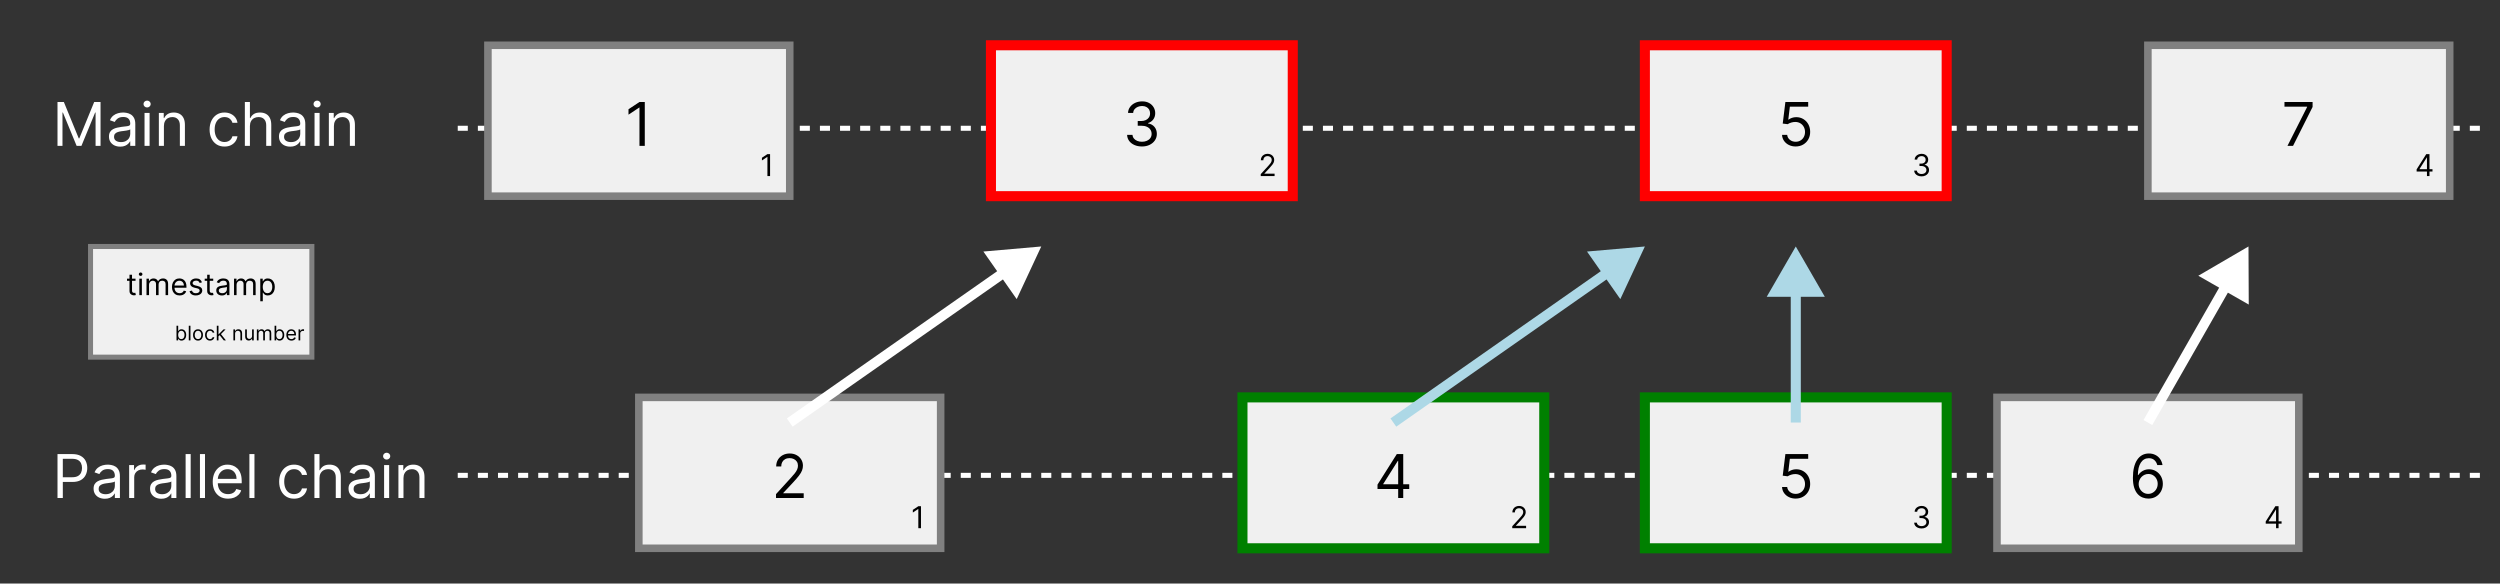 <svg width="497" height="116" viewBox="0 0 497 116" fill="none" xmlns="http://www.w3.org/2000/svg">
<rect x="0" y="0" width="497" height="116" fill="#333333" stroke="none"/>
<line x1="91" y1="25.5" x2="495" y2="25.5" stroke="white" stroke-dasharray="2 2"/>
<line x1="91" y1="94.5" x2="495" y2="94.5" stroke="white" stroke-dasharray="2 2"/>
<path d="M157 9H97V39H157V9Z" fill="#F0F0F0" stroke="#808080" stroke-width="1.5"/>
<path d="M128.183 20.273V29H127.126V21.381H127.075L124.944 22.796V21.722L127.126 20.273H128.183Z" fill="black"/>
<path d="M153.091 30.636V35H152.563V31.19H152.537L151.472 31.898V31.361L152.563 30.636H153.091Z" fill="black"/>
<path d="M62 49H18V71H62V49Z" fill="#F0F0F0" stroke="#808080"/>
<path d="M26.944 55.395V55.821H25.248V55.395H26.944ZM25.743 54.611H26.245V57.73C26.245 57.873 26.266 57.979 26.307 58.05C26.35 58.12 26.404 58.166 26.469 58.191C26.536 58.213 26.606 58.225 26.68 58.225C26.736 58.225 26.781 58.222 26.817 58.216C26.852 58.209 26.881 58.203 26.902 58.199L27.004 58.651C26.97 58.664 26.922 58.676 26.861 58.689C26.8 58.703 26.723 58.711 26.629 58.711C26.487 58.711 26.348 58.68 26.211 58.619C26.076 58.558 25.964 58.465 25.875 58.34C25.787 58.215 25.743 58.057 25.743 57.867V54.611ZM27.701 58.668V55.395H28.204V58.668H27.701ZM27.956 54.85C27.858 54.85 27.774 54.816 27.703 54.75C27.633 54.683 27.599 54.603 27.599 54.509C27.599 54.415 27.633 54.335 27.703 54.268C27.774 54.201 27.858 54.168 27.956 54.168C28.055 54.168 28.138 54.201 28.208 54.268C28.279 54.335 28.314 54.415 28.314 54.509C28.314 54.603 28.279 54.683 28.208 54.75C28.138 54.816 28.055 54.85 27.956 54.85ZM29.125 58.668V55.395H29.61V55.907H29.653C29.721 55.732 29.831 55.596 29.983 55.5C30.135 55.402 30.318 55.353 30.531 55.353C30.747 55.353 30.927 55.402 31.07 55.5C31.215 55.596 31.328 55.732 31.409 55.907H31.443C31.527 55.738 31.652 55.603 31.82 55.504C31.988 55.403 32.188 55.353 32.423 55.353C32.715 55.353 32.955 55.444 33.141 55.627C33.327 55.809 33.42 56.093 33.42 56.478V58.668H32.917V56.478C32.917 56.236 32.851 56.064 32.719 55.96C32.587 55.856 32.431 55.804 32.252 55.804C32.022 55.804 31.844 55.874 31.718 56.013C31.591 56.151 31.528 56.326 31.528 56.537V58.668H31.017V56.426C31.017 56.24 30.956 56.091 30.836 55.977C30.715 55.862 30.559 55.804 30.369 55.804C30.238 55.804 30.116 55.839 30.003 55.909C29.89 55.978 29.799 56.075 29.73 56.199C29.662 56.321 29.628 56.462 29.628 56.623V58.668H29.125ZM35.712 58.736C35.396 58.736 35.124 58.666 34.896 58.527C34.668 58.387 34.493 58.191 34.369 57.939C34.247 57.686 34.186 57.392 34.186 57.057C34.186 56.722 34.247 56.426 34.369 56.171C34.493 55.914 34.665 55.713 34.885 55.57C35.106 55.425 35.365 55.353 35.66 55.353C35.831 55.353 35.999 55.381 36.166 55.438C36.332 55.495 36.483 55.587 36.619 55.715C36.756 55.841 36.864 56.009 36.945 56.218C37.026 56.426 37.067 56.684 37.067 56.989V57.202H34.544V56.767H36.555C36.555 56.583 36.518 56.418 36.445 56.273C36.372 56.128 36.268 56.014 36.133 55.93C36 55.846 35.842 55.804 35.66 55.804C35.46 55.804 35.287 55.854 35.141 55.953C34.996 56.051 34.884 56.179 34.806 56.337C34.728 56.495 34.689 56.664 34.689 56.844V57.134C34.689 57.381 34.731 57.591 34.817 57.762C34.903 57.933 35.023 58.063 35.177 58.152C35.33 58.24 35.508 58.284 35.712 58.284C35.844 58.284 35.963 58.266 36.07 58.229C36.178 58.191 36.271 58.134 36.349 58.059C36.427 57.982 36.487 57.887 36.53 57.773L37.016 57.909C36.965 58.074 36.879 58.219 36.758 58.344C36.637 58.468 36.488 58.564 36.31 58.634C36.133 58.702 35.933 58.736 35.712 58.736ZM40.15 56.128L39.698 56.256C39.67 56.181 39.628 56.108 39.572 56.037C39.518 55.964 39.445 55.904 39.351 55.858C39.257 55.811 39.137 55.787 38.991 55.787C38.791 55.787 38.624 55.834 38.49 55.926C38.358 56.017 38.292 56.133 38.292 56.273C38.292 56.398 38.337 56.497 38.428 56.569C38.519 56.642 38.661 56.702 38.854 56.75L39.34 56.87C39.633 56.941 39.851 57.049 39.994 57.196C40.138 57.341 40.209 57.527 40.209 57.756C40.209 57.944 40.156 58.111 40.048 58.259C39.941 58.407 39.792 58.523 39.6 58.608C39.408 58.694 39.185 58.736 38.931 58.736C38.597 58.736 38.321 58.664 38.102 58.519C37.883 58.374 37.745 58.162 37.687 57.884L38.164 57.765C38.209 57.941 38.295 58.073 38.422 58.161C38.55 58.249 38.717 58.293 38.923 58.293C39.157 58.293 39.343 58.243 39.481 58.144C39.62 58.043 39.69 57.922 39.69 57.782C39.69 57.668 39.65 57.573 39.57 57.496C39.491 57.418 39.369 57.36 39.204 57.321L38.658 57.194C38.359 57.123 38.139 57.012 37.998 56.863C37.859 56.713 37.789 56.525 37.789 56.299C37.789 56.114 37.841 55.951 37.945 55.809C38.05 55.666 38.192 55.555 38.373 55.474C38.555 55.393 38.761 55.353 38.991 55.353C39.315 55.353 39.569 55.424 39.754 55.566C39.94 55.708 40.072 55.895 40.15 56.128ZM42.39 55.395V55.821H40.694V55.395H42.39ZM41.188 54.611H41.691V57.73C41.691 57.873 41.711 57.979 41.753 58.05C41.795 58.12 41.849 58.166 41.915 58.191C41.981 58.213 42.052 58.225 42.126 58.225C42.181 58.225 42.226 58.222 42.262 58.216C42.297 58.209 42.326 58.203 42.347 58.199L42.449 58.651C42.415 58.664 42.368 58.676 42.307 58.689C42.245 58.703 42.168 58.711 42.074 58.711C41.932 58.711 41.793 58.68 41.657 58.619C41.522 58.558 41.41 58.465 41.32 58.34C41.232 58.215 41.188 58.057 41.188 57.867V54.611ZM44.109 58.745C43.902 58.745 43.714 58.706 43.544 58.627C43.376 58.548 43.241 58.434 43.142 58.284C43.042 58.134 42.993 57.952 42.993 57.739C42.993 57.551 43.03 57.4 43.103 57.283C43.177 57.165 43.276 57.073 43.4 57.006C43.523 56.939 43.66 56.89 43.809 56.857C43.959 56.823 44.111 56.796 44.263 56.776C44.461 56.75 44.623 56.731 44.746 56.718C44.871 56.704 44.962 56.681 45.019 56.648C45.077 56.615 45.106 56.559 45.106 56.478V56.461C45.106 56.25 45.049 56.087 44.934 55.971C44.82 55.854 44.648 55.796 44.416 55.796C44.176 55.796 43.988 55.848 43.851 55.953C43.715 56.059 43.619 56.171 43.564 56.29L43.086 56.12C43.172 55.921 43.285 55.766 43.427 55.655C43.571 55.543 43.727 55.465 43.896 55.421C44.067 55.375 44.234 55.353 44.399 55.353C44.504 55.353 44.625 55.365 44.761 55.391C44.899 55.415 45.032 55.466 45.16 55.542C45.289 55.619 45.396 55.735 45.481 55.89C45.567 56.044 45.609 56.252 45.609 56.512V58.668H45.106V58.225H45.081C45.047 58.296 44.99 58.372 44.91 58.453C44.831 58.534 44.725 58.603 44.593 58.659C44.461 58.716 44.3 58.745 44.109 58.745ZM44.186 58.293C44.385 58.293 44.552 58.254 44.689 58.176C44.827 58.098 44.93 57.997 45 57.873C45.071 57.75 45.106 57.62 45.106 57.483V57.023C45.085 57.049 45.038 57.072 44.966 57.093C44.895 57.113 44.812 57.131 44.718 57.147C44.626 57.161 44.536 57.174 44.448 57.185C44.361 57.195 44.291 57.203 44.237 57.211C44.106 57.228 43.984 57.255 43.87 57.294C43.758 57.331 43.667 57.387 43.598 57.462C43.53 57.536 43.495 57.637 43.495 57.765C43.495 57.939 43.56 58.071 43.689 58.161C43.82 58.249 43.986 58.293 44.186 58.293ZM46.527 58.668V55.395H47.013V55.907H47.055C47.124 55.732 47.234 55.596 47.386 55.5C47.538 55.402 47.72 55.353 47.933 55.353C48.149 55.353 48.329 55.402 48.472 55.5C48.617 55.596 48.73 55.732 48.811 55.907H48.845C48.929 55.738 49.055 55.603 49.222 55.504C49.39 55.403 49.591 55.353 49.825 55.353C50.118 55.353 50.357 55.444 50.543 55.627C50.729 55.809 50.822 56.093 50.822 56.478V58.668H50.32V56.478C50.32 56.236 50.254 56.064 50.121 55.96C49.989 55.856 49.834 55.804 49.655 55.804C49.425 55.804 49.246 55.874 49.12 56.013C48.994 56.151 48.93 56.326 48.93 56.537V58.668H48.419V56.426C48.419 56.24 48.359 56.091 48.238 55.977C48.117 55.862 47.962 55.804 47.771 55.804C47.641 55.804 47.518 55.839 47.405 55.909C47.293 55.978 47.202 56.075 47.132 56.199C47.064 56.321 47.03 56.462 47.03 56.623V58.668H46.527ZM51.742 59.895V55.395H52.228V55.915H52.287C52.324 55.858 52.375 55.786 52.441 55.698C52.507 55.608 52.603 55.529 52.726 55.459C52.851 55.388 53.02 55.353 53.233 55.353C53.509 55.353 53.752 55.422 53.962 55.559C54.172 55.697 54.336 55.892 54.454 56.145C54.572 56.398 54.631 56.696 54.631 57.04C54.631 57.387 54.572 57.687 54.454 57.941C54.336 58.194 54.173 58.39 53.964 58.529C53.755 58.667 53.514 58.736 53.242 58.736C53.032 58.736 52.863 58.701 52.737 58.632C52.61 58.561 52.513 58.48 52.445 58.391C52.377 58.3 52.324 58.225 52.287 58.165H52.245V59.895H51.742ZM52.236 57.032C52.236 57.279 52.272 57.497 52.345 57.686C52.417 57.873 52.523 58.02 52.662 58.127C52.801 58.232 52.972 58.284 53.174 58.284C53.384 58.284 53.559 58.229 53.7 58.118C53.842 58.006 53.949 57.855 54.02 57.666C54.092 57.476 54.128 57.265 54.128 57.032C54.128 56.801 54.093 56.594 54.022 56.409C53.952 56.223 53.846 56.076 53.704 55.968C53.563 55.859 53.387 55.804 53.174 55.804C52.969 55.804 52.797 55.856 52.658 55.96C52.519 56.062 52.414 56.206 52.343 56.39C52.272 56.574 52.236 56.787 52.236 57.032Z" fill="black"/>
<path d="M35.089 67.668V64.759H35.424V65.833H35.453C35.477 65.795 35.511 65.747 35.555 65.688C35.599 65.628 35.663 65.575 35.745 65.529C35.829 65.481 35.941 65.458 36.083 65.458C36.267 65.458 36.429 65.504 36.569 65.596C36.709 65.687 36.819 65.818 36.897 65.986C36.976 66.155 37.015 66.354 37.015 66.583C37.015 66.814 36.976 67.014 36.897 67.184C36.819 67.352 36.71 67.483 36.571 67.576C36.431 67.668 36.271 67.713 36.089 67.713C35.949 67.713 35.837 67.69 35.752 67.644C35.668 67.597 35.603 67.543 35.558 67.483C35.512 67.423 35.477 67.373 35.453 67.333H35.413V67.668H35.089ZM35.419 66.577C35.419 66.742 35.443 66.887 35.491 67.013C35.539 67.138 35.61 67.236 35.703 67.307C35.795 67.377 35.909 67.412 36.044 67.412C36.184 67.412 36.301 67.375 36.394 67.302C36.489 67.227 36.56 67.126 36.608 67C36.656 66.874 36.68 66.732 36.68 66.577C36.68 66.424 36.656 66.285 36.609 66.162C36.562 66.038 36.492 65.94 36.397 65.868C36.303 65.795 36.186 65.759 36.044 65.759C35.907 65.759 35.793 65.793 35.7 65.863C35.607 65.931 35.537 66.026 35.49 66.15C35.442 66.272 35.419 66.414 35.419 66.577ZM37.863 64.759V67.668H37.528V64.759H37.863ZM39.364 67.713C39.166 67.713 38.994 67.666 38.845 67.573C38.697 67.479 38.582 67.348 38.498 67.179C38.416 67.011 38.375 66.814 38.375 66.588C38.375 66.361 38.416 66.163 38.498 65.993C38.582 65.824 38.697 65.692 38.845 65.598C38.994 65.505 39.166 65.458 39.364 65.458C39.56 65.458 39.733 65.505 39.88 65.598C40.029 65.692 40.145 65.824 40.227 65.993C40.31 66.163 40.352 66.361 40.352 66.588C40.352 66.814 40.31 67.011 40.227 67.179C40.145 67.348 40.029 67.479 39.88 67.573C39.733 67.666 39.56 67.713 39.364 67.713ZM39.364 67.412C39.513 67.412 39.636 67.374 39.733 67.297C39.829 67.221 39.901 67.12 39.947 66.995C39.994 66.87 40.017 66.734 40.017 66.588C40.017 66.443 39.994 66.307 39.947 66.181C39.901 66.055 39.829 65.953 39.733 65.875C39.636 65.798 39.513 65.759 39.364 65.759C39.214 65.759 39.091 65.798 38.994 65.875C38.898 65.953 38.826 66.055 38.78 66.181C38.733 66.307 38.71 66.443 38.71 66.588C38.71 66.734 38.733 66.87 38.78 66.995C38.826 67.12 38.898 67.221 38.994 67.297C39.091 67.374 39.214 67.412 39.364 67.412ZM41.75 67.713C41.546 67.713 41.37 67.665 41.222 67.569C41.074 67.472 40.96 67.339 40.881 67.169C40.801 67 40.762 66.806 40.762 66.588C40.762 66.367 40.802 66.171 40.884 66.002C40.966 65.831 41.081 65.698 41.227 65.603C41.375 65.506 41.548 65.458 41.745 65.458C41.898 65.458 42.036 65.486 42.159 65.543C42.282 65.6 42.383 65.679 42.462 65.782C42.541 65.884 42.589 66.003 42.608 66.14H42.273C42.247 66.04 42.191 65.952 42.102 65.875C42.015 65.798 41.898 65.759 41.75 65.759C41.62 65.759 41.505 65.793 41.407 65.861C41.309 65.928 41.233 66.024 41.178 66.147C41.124 66.269 41.097 66.412 41.097 66.577C41.097 66.746 41.123 66.892 41.176 67.017C41.23 67.142 41.306 67.24 41.404 67.309C41.502 67.378 41.618 67.412 41.75 67.412C41.837 67.412 41.916 67.397 41.987 67.367C42.059 67.337 42.119 67.293 42.168 67.236C42.217 67.179 42.252 67.111 42.273 67.032H42.608C42.589 67.16 42.542 67.276 42.468 67.38C42.394 67.482 42.296 67.563 42.173 67.624C42.052 67.684 41.911 67.713 41.75 67.713ZM43.411 66.873L43.405 66.458H43.473L44.428 65.486H44.843L43.825 66.515H43.797L43.411 66.873ZM43.098 67.668V64.759H43.434V67.668H43.098ZM44.485 67.668L43.632 66.588L43.871 66.356L44.911 67.668H44.485ZM46.734 66.356V67.668H46.399V65.486H46.723V65.827H46.751C46.802 65.716 46.88 65.627 46.984 65.56C47.088 65.492 47.223 65.458 47.388 65.458C47.535 65.458 47.665 65.488 47.775 65.549C47.886 65.608 47.972 65.699 48.034 65.821C48.096 65.943 48.126 66.096 48.126 66.282V67.668H47.791V66.304C47.791 66.133 47.746 65.999 47.657 65.904C47.569 65.807 47.446 65.759 47.291 65.759C47.184 65.759 47.088 65.782 47.004 65.829C46.921 65.875 46.855 65.943 46.807 66.032C46.758 66.121 46.734 66.229 46.734 66.356ZM50.114 66.776V65.486H50.449V67.668H50.114V67.299H50.091C50.04 67.409 49.96 67.504 49.852 67.581C49.745 67.658 49.608 67.696 49.443 67.696C49.307 67.696 49.186 67.666 49.08 67.607C48.974 67.546 48.89 67.455 48.83 67.334C48.769 67.212 48.739 67.058 48.739 66.873V65.486H49.074V66.85C49.074 67.009 49.119 67.136 49.208 67.231C49.298 67.325 49.412 67.373 49.551 67.373C49.635 67.373 49.719 67.351 49.806 67.309C49.893 67.266 49.966 67.201 50.024 67.113C50.084 67.025 50.114 66.912 50.114 66.776ZM51.063 67.668V65.486H51.387V65.827H51.415C51.461 65.711 51.534 65.62 51.636 65.556C51.737 65.49 51.858 65.458 52.001 65.458C52.145 65.458 52.264 65.49 52.36 65.556C52.456 65.62 52.532 65.711 52.586 65.827H52.608C52.664 65.714 52.748 65.625 52.86 65.559C52.972 65.491 53.106 65.458 53.262 65.458C53.457 65.458 53.617 65.519 53.741 65.641C53.865 65.762 53.927 65.951 53.927 66.208V67.668H53.592V66.208C53.592 66.047 53.547 65.932 53.459 65.863C53.371 65.793 53.268 65.759 53.148 65.759C52.995 65.759 52.876 65.805 52.792 65.898C52.708 65.99 52.665 66.106 52.665 66.248V67.668H52.324V66.174C52.324 66.05 52.284 65.95 52.204 65.874C52.123 65.797 52.02 65.759 51.893 65.759C51.806 65.759 51.724 65.782 51.648 65.829C51.574 65.875 51.513 65.939 51.467 66.022C51.421 66.103 51.398 66.197 51.398 66.304V67.668H51.063ZM54.585 67.668V64.759H54.92V65.833H54.949C54.973 65.795 55.007 65.747 55.051 65.688C55.096 65.628 55.159 65.575 55.241 65.529C55.325 65.481 55.437 65.458 55.579 65.458C55.763 65.458 55.925 65.504 56.065 65.596C56.205 65.687 56.315 65.818 56.393 65.986C56.472 66.155 56.511 66.354 56.511 66.583C56.511 66.814 56.472 67.014 56.393 67.184C56.315 67.352 56.206 67.483 56.067 67.576C55.927 67.668 55.767 67.713 55.585 67.713C55.445 67.713 55.333 67.69 55.248 67.644C55.164 67.597 55.099 67.543 55.054 67.483C55.008 67.423 54.973 67.373 54.949 67.333H54.909V67.668H54.585ZM54.915 66.577C54.915 66.742 54.939 66.887 54.987 67.013C55.035 67.138 55.106 67.236 55.199 67.307C55.291 67.377 55.405 67.412 55.54 67.412C55.68 67.412 55.797 67.375 55.891 67.302C55.985 67.227 56.056 67.126 56.104 67C56.152 66.874 56.176 66.732 56.176 66.577C56.176 66.424 56.152 66.285 56.105 66.162C56.059 66.038 55.988 65.94 55.893 65.868C55.8 65.795 55.682 65.759 55.54 65.759C55.403 65.759 55.289 65.793 55.196 65.863C55.103 65.931 55.033 66.026 54.986 66.15C54.938 66.272 54.915 66.414 54.915 66.577ZM57.939 67.713C57.729 67.713 57.547 67.667 57.395 67.574C57.243 67.481 57.126 67.35 57.044 67.182C56.962 67.014 56.922 66.818 56.922 66.594C56.922 66.371 56.962 66.174 57.044 66.003C57.126 65.832 57.241 65.698 57.388 65.603C57.535 65.506 57.708 65.458 57.905 65.458C58.018 65.458 58.13 65.477 58.241 65.515C58.352 65.552 58.453 65.614 58.544 65.699C58.635 65.784 58.707 65.895 58.761 66.034C58.815 66.174 58.842 66.345 58.842 66.549V66.691H57.16V66.401H58.501C58.501 66.278 58.477 66.168 58.427 66.071C58.379 65.975 58.31 65.899 58.22 65.843C58.131 65.787 58.026 65.759 57.905 65.759C57.771 65.759 57.656 65.792 57.558 65.858C57.462 65.924 57.387 66.009 57.335 66.114C57.283 66.219 57.257 66.332 57.257 66.452V66.645C57.257 66.81 57.285 66.95 57.342 67.064C57.4 67.178 57.48 67.265 57.582 67.324C57.684 67.383 57.803 67.412 57.939 67.412C58.027 67.412 58.106 67.4 58.177 67.375C58.249 67.35 58.311 67.312 58.364 67.262C58.416 67.211 58.456 67.147 58.484 67.071L58.808 67.162C58.774 67.272 58.717 67.369 58.636 67.452C58.556 67.534 58.456 67.599 58.338 67.645C58.22 67.691 58.087 67.713 57.939 67.713ZM59.352 67.668V65.486H59.676V65.816H59.699C59.739 65.708 59.81 65.62 59.915 65.553C60.019 65.486 60.136 65.452 60.267 65.452C60.291 65.452 60.322 65.453 60.359 65.454C60.396 65.454 60.424 65.456 60.443 65.458V65.799C60.432 65.796 60.406 65.791 60.365 65.786C60.325 65.779 60.283 65.776 60.239 65.776C60.132 65.776 60.038 65.798 59.954 65.843C59.872 65.886 59.807 65.947 59.758 66.025C59.711 66.101 59.687 66.189 59.687 66.287V67.668H59.352Z" fill="black"/>
<path d="M257 9H197V39H257V9Z" fill="#F0F0F0" stroke="#FF0000" stroke-width="2"/>
<path d="M227.032 29.119C226.469 29.119 225.968 29.023 225.528 28.829C225.09 28.636 224.742 28.368 224.484 28.024C224.228 27.678 224.089 27.276 224.066 26.818H225.14C225.163 27.099 225.259 27.342 225.43 27.547C225.6 27.749 225.823 27.905 226.099 28.016C226.374 28.126 226.68 28.182 227.015 28.182C227.39 28.182 227.722 28.116 228.012 27.986C228.302 27.855 228.529 27.673 228.694 27.44C228.859 27.207 228.941 26.938 228.941 26.631C228.941 26.31 228.862 26.027 228.702 25.783C228.543 25.535 228.31 25.342 228.004 25.203C227.697 25.064 227.322 24.994 226.879 24.994H226.18V24.057H226.879C227.225 24.057 227.529 23.994 227.79 23.869C228.055 23.744 228.261 23.568 228.408 23.341C228.559 23.114 228.634 22.847 228.634 22.54C228.634 22.244 228.569 21.987 228.438 21.768C228.308 21.55 228.123 21.379 227.884 21.257C227.648 21.135 227.37 21.074 227.049 21.074C226.748 21.074 226.464 21.129 226.197 21.24C225.933 21.348 225.717 21.506 225.549 21.713C225.381 21.918 225.29 22.165 225.276 22.454H224.254C224.271 21.997 224.408 21.597 224.667 21.253C224.925 20.906 225.263 20.636 225.681 20.443C226.102 20.25 226.563 20.153 227.066 20.153C227.606 20.153 228.069 20.263 228.455 20.482C228.842 20.697 229.138 20.983 229.346 21.338C229.553 21.693 229.657 22.077 229.657 22.489C229.657 22.98 229.528 23.399 229.269 23.746C229.013 24.092 228.665 24.332 228.225 24.466V24.534C228.776 24.625 229.207 24.859 229.516 25.237C229.826 25.612 229.981 26.077 229.981 26.631C229.981 27.105 229.852 27.531 229.593 27.909C229.337 28.284 228.988 28.579 228.545 28.796C228.102 29.011 227.597 29.119 227.032 29.119Z" fill="black"/>
<path d="M250.635 35V34.617L252.076 33.04C252.245 32.855 252.384 32.695 252.493 32.558C252.603 32.42 252.684 32.291 252.736 32.17C252.79 32.048 252.817 31.921 252.817 31.787C252.817 31.634 252.78 31.501 252.706 31.389C252.634 31.276 252.534 31.19 252.408 31.129C252.282 31.067 252.14 31.037 251.982 31.037C251.814 31.037 251.668 31.072 251.543 31.141C251.419 31.209 251.324 31.305 251.255 31.429C251.189 31.553 251.155 31.697 251.155 31.864H250.652C250.652 31.608 250.711 31.384 250.829 31.19C250.947 30.997 251.108 30.847 251.311 30.739C251.515 30.631 251.745 30.577 251.999 30.577C252.255 30.577 252.481 30.631 252.679 30.739C252.876 30.847 253.031 30.992 253.143 31.175C253.255 31.359 253.311 31.562 253.311 31.787C253.311 31.947 253.282 32.104 253.224 32.258C253.167 32.41 253.068 32.58 252.926 32.767C252.785 32.953 252.59 33.18 252.34 33.449L251.36 34.497V34.531H253.388V35H250.635Z" fill="black"/>
<path d="M387 9H327V39H387V9Z" fill="#F0F0F0" stroke="#FF0000" stroke-width="2"/>
<path d="M356.98 29.119C356.48 29.119 356.03 29.02 355.629 28.821C355.229 28.622 354.908 28.349 354.666 28.003C354.425 27.656 354.293 27.261 354.27 26.818H355.293C355.333 27.213 355.512 27.54 355.83 27.798C356.151 28.054 356.534 28.182 356.98 28.182C357.338 28.182 357.656 28.098 357.935 27.93C358.216 27.763 358.436 27.533 358.595 27.24C358.757 26.945 358.838 26.611 358.838 26.239C358.838 25.858 358.754 25.518 358.587 25.22C358.422 24.919 358.195 24.682 357.905 24.509C357.615 24.335 357.284 24.247 356.912 24.244C356.645 24.241 356.371 24.283 356.09 24.368C355.808 24.45 355.577 24.557 355.395 24.688L354.406 24.568L354.935 20.273H359.469V21.21H355.821L355.514 23.784H355.566C355.744 23.642 355.969 23.524 356.239 23.43C356.509 23.337 356.79 23.29 357.083 23.29C357.617 23.29 358.093 23.418 358.51 23.673C358.931 23.926 359.26 24.273 359.499 24.713C359.74 25.153 359.861 25.656 359.861 26.222C359.861 26.778 359.736 27.276 359.486 27.713C359.239 28.148 358.898 28.491 358.463 28.744C358.029 28.994 357.534 29.119 356.98 29.119Z" fill="black"/>
<path d="M382.016 35.06C381.735 35.06 381.484 35.011 381.264 34.915C381.045 34.818 380.871 34.684 380.742 34.512C380.614 34.339 380.544 34.138 380.533 33.909H381.07C381.081 34.05 381.13 34.171 381.215 34.273C381.3 34.374 381.412 34.452 381.549 34.508C381.687 34.563 381.84 34.591 382.007 34.591C382.195 34.591 382.361 34.558 382.506 34.493C382.651 34.428 382.765 34.337 382.847 34.22C382.929 34.104 382.971 33.969 382.971 33.815C382.971 33.655 382.931 33.514 382.851 33.391C382.772 33.268 382.655 33.171 382.502 33.102C382.348 33.032 382.161 32.997 381.939 32.997H381.59V32.528H381.939C382.113 32.528 382.265 32.497 382.395 32.435C382.527 32.372 382.63 32.284 382.704 32.17C382.779 32.057 382.817 31.923 382.817 31.77C382.817 31.622 382.784 31.494 382.719 31.384C382.654 31.275 382.561 31.19 382.442 31.129C382.324 31.067 382.185 31.037 382.025 31.037C381.874 31.037 381.732 31.065 381.598 31.12C381.466 31.174 381.358 31.253 381.275 31.357C381.191 31.459 381.145 31.582 381.138 31.727H380.627C380.635 31.499 380.704 31.298 380.833 31.126C380.963 30.953 381.132 30.818 381.341 30.722C381.551 30.625 381.782 30.577 382.033 30.577C382.303 30.577 382.534 30.631 382.728 30.741C382.921 30.849 383.069 30.991 383.173 31.169C383.277 31.347 383.328 31.538 383.328 31.744C383.328 31.99 383.264 32.2 383.135 32.373C383.007 32.546 382.833 32.666 382.613 32.733V32.767C382.888 32.812 383.103 32.93 383.258 33.119C383.413 33.306 383.49 33.538 383.49 33.815C383.49 34.053 383.426 34.266 383.297 34.455C383.169 34.642 382.994 34.79 382.772 34.898C382.551 35.006 382.299 35.06 382.016 35.06Z" fill="black"/>
<path d="M487 9H427V39H487V9Z" fill="#F0F0F0" stroke="#808080" stroke-width="1.5"/>
<path d="M454.748 29L458.652 21.278V21.21H454.152V20.273H459.743V21.261L455.856 29H454.748Z" fill="black"/>
<path d="M480.425 34.105V33.67L482.342 30.636H482.658V31.31H482.445L480.996 33.602V33.636H483.578V34.105H480.425ZM482.479 35V33.973V33.771V30.636H482.981V35H482.479Z" fill="black"/>
<path d="M187 79H127V109H187V79Z" fill="#F0F0F0" stroke="#808080" stroke-width="1.5"/>
<path d="M183.091 100.636V105H182.563V101.19H182.537L181.472 101.898V101.361L182.563 100.636H183.091Z" fill="black"/>
<path d="M154.271 99V98.233L157.151 95.079C157.489 94.71 157.768 94.389 157.987 94.117C158.205 93.841 158.367 93.582 158.472 93.341C158.58 93.097 158.634 92.841 158.634 92.574C158.634 92.267 158.56 92.001 158.413 91.777C158.268 91.553 158.069 91.379 157.816 91.257C157.563 91.135 157.279 91.074 156.964 91.074C156.629 91.074 156.336 91.144 156.086 91.283C155.839 91.419 155.647 91.611 155.511 91.858C155.377 92.105 155.31 92.395 155.31 92.727H154.305C154.305 92.216 154.423 91.767 154.658 91.381C154.894 90.994 155.215 90.693 155.621 90.477C156.031 90.261 156.489 90.153 156.998 90.153C157.509 90.153 157.962 90.261 158.357 90.477C158.752 90.693 159.062 90.984 159.286 91.351C159.511 91.717 159.623 92.125 159.623 92.574C159.623 92.895 159.565 93.209 159.448 93.516C159.335 93.82 159.136 94.159 158.852 94.534C158.57 94.906 158.18 95.361 157.68 95.898L155.719 97.994V98.062H159.776V99H154.271Z" fill="black"/>
<path d="M307 79H247V109H307V79Z" fill="#F0F0F0" stroke="#008000" stroke-width="2"/>
<path d="M273.849 97.21V96.341L277.684 90.273H278.315V91.619H277.889L274.991 96.204V96.273H280.156V97.21H273.849ZM277.957 99V96.946V96.541V90.273H278.963V99H277.957Z" fill="black"/>
<path d="M300.635 105V104.616L302.076 103.04C302.245 102.855 302.384 102.695 302.493 102.558C302.603 102.42 302.684 102.291 302.736 102.17C302.79 102.048 302.817 101.92 302.817 101.787C302.817 101.634 302.78 101.501 302.706 101.388C302.634 101.276 302.534 101.19 302.408 101.129C302.282 101.067 302.14 101.037 301.982 101.037C301.814 101.037 301.668 101.072 301.543 101.141C301.419 101.21 301.324 101.305 301.255 101.429C301.189 101.553 301.155 101.697 301.155 101.864H300.652C300.652 101.608 300.711 101.384 300.829 101.19C300.947 100.997 301.108 100.847 301.311 100.739C301.515 100.631 301.745 100.577 301.999 100.577C302.255 100.577 302.481 100.631 302.679 100.739C302.876 100.847 303.031 100.992 303.143 101.175C303.255 101.359 303.311 101.562 303.311 101.787C303.311 101.947 303.282 102.104 303.224 102.258C303.167 102.41 303.068 102.58 302.926 102.767C302.785 102.953 302.59 103.18 302.34 103.449L301.36 104.497V104.531H303.388V105H300.635Z" fill="black"/>
<path d="M387 79H327V109H387V79Z" fill="#F0F0F0" stroke="#008000" stroke-width="2"/>
<path d="M356.98 99.119C356.48 99.119 356.03 99.02 355.629 98.821C355.229 98.622 354.908 98.349 354.666 98.003C354.425 97.656 354.293 97.261 354.27 96.818H355.293C355.333 97.213 355.512 97.54 355.83 97.798C356.151 98.054 356.534 98.182 356.98 98.182C357.338 98.182 357.656 98.098 357.935 97.93C358.216 97.763 358.436 97.533 358.595 97.24C358.757 96.945 358.838 96.611 358.838 96.239C358.838 95.858 358.754 95.519 358.587 95.22C358.422 94.919 358.195 94.682 357.905 94.508C357.615 94.335 357.284 94.247 356.912 94.244C356.645 94.242 356.371 94.283 356.09 94.368C355.808 94.45 355.577 94.557 355.395 94.688L354.406 94.568L354.935 90.273H359.469V91.21H355.821L355.514 93.784H355.566C355.744 93.642 355.969 93.524 356.239 93.43C356.509 93.337 356.79 93.29 357.083 93.29C357.617 93.29 358.093 93.418 358.51 93.673C358.931 93.926 359.26 94.273 359.499 94.713C359.74 95.153 359.861 95.656 359.861 96.222C359.861 96.778 359.736 97.276 359.486 97.713C359.239 98.148 358.898 98.492 358.463 98.744C358.029 98.994 357.534 99.119 356.98 99.119Z" fill="black"/>
<path d="M382.016 105.06C381.735 105.06 381.484 105.011 381.264 104.915C381.045 104.818 380.871 104.684 380.742 104.512C380.614 104.339 380.544 104.138 380.533 103.909H381.07C381.081 104.05 381.13 104.171 381.215 104.273C381.3 104.374 381.412 104.452 381.549 104.508C381.687 104.563 381.84 104.591 382.007 104.591C382.195 104.591 382.361 104.558 382.506 104.493C382.651 104.428 382.765 104.337 382.847 104.22C382.929 104.104 382.971 103.969 382.971 103.815C382.971 103.655 382.931 103.513 382.851 103.391C382.772 103.268 382.655 103.171 382.502 103.102C382.348 103.032 382.161 102.997 381.939 102.997H381.59V102.528H381.939C382.113 102.528 382.265 102.497 382.395 102.435C382.527 102.372 382.63 102.284 382.704 102.17C382.779 102.057 382.817 101.923 382.817 101.77C382.817 101.622 382.784 101.494 382.719 101.384C382.654 101.275 382.561 101.19 382.442 101.129C382.324 101.067 382.185 101.037 382.025 101.037C381.874 101.037 381.732 101.065 381.598 101.12C381.466 101.174 381.358 101.253 381.275 101.357C381.191 101.459 381.145 101.582 381.138 101.727H380.627C380.635 101.499 380.704 101.298 380.833 101.126C380.963 100.953 381.132 100.818 381.341 100.722C381.551 100.625 381.782 100.577 382.033 100.577C382.303 100.577 382.534 100.631 382.728 100.741C382.921 100.849 383.069 100.991 383.173 101.169C383.277 101.347 383.328 101.538 383.328 101.744C383.328 101.99 383.264 102.2 383.135 102.373C383.007 102.546 382.833 102.666 382.613 102.733V102.767C382.888 102.812 383.103 102.93 383.258 103.119C383.413 103.306 383.49 103.538 383.49 103.815C383.49 104.053 383.426 104.266 383.297 104.455C383.169 104.642 382.994 104.79 382.772 104.898C382.551 105.006 382.299 105.06 382.016 105.06Z" fill="black"/>
<path d="M457 79H397V109H457V79Z" fill="#F0F0F0" stroke="#808080" stroke-width="1.5"/>
<path d="M427.057 99.119C426.699 99.114 426.341 99.046 425.983 98.915C425.625 98.784 425.298 98.564 425.003 98.254C424.708 97.942 424.47 97.52 424.291 96.989C424.112 96.454 424.023 95.784 424.023 94.977C424.023 94.204 424.095 93.52 424.24 92.923C424.385 92.324 424.595 91.82 424.871 91.41C425.146 90.999 425.479 90.686 425.868 90.473C426.26 90.26 426.702 90.153 427.193 90.153C427.682 90.153 428.117 90.251 428.497 90.447C428.881 90.641 429.193 90.91 429.435 91.257C429.676 91.604 429.833 92.003 429.904 92.454H428.864C428.767 92.062 428.58 91.737 428.301 91.479C428.023 91.22 427.654 91.091 427.193 91.091C426.517 91.091 425.985 91.385 425.595 91.973C425.209 92.561 425.014 93.386 425.012 94.449H425.08C425.239 94.207 425.428 94.001 425.646 93.831C425.868 93.658 426.112 93.524 426.379 93.43C426.646 93.337 426.929 93.29 427.227 93.29C427.727 93.29 428.185 93.415 428.6 93.665C429.014 93.912 429.347 94.254 429.597 94.692C429.847 95.126 429.972 95.625 429.972 96.188C429.972 96.727 429.851 97.222 429.61 97.671C429.368 98.117 429.029 98.472 428.591 98.736C428.156 98.997 427.645 99.125 427.057 99.119ZM427.057 98.182C427.415 98.182 427.736 98.092 428.02 97.913C428.307 97.734 428.533 97.494 428.698 97.193C428.865 96.892 428.949 96.557 428.949 96.188C428.949 95.827 428.868 95.499 428.706 95.203C428.547 94.905 428.327 94.668 428.046 94.492C427.767 94.315 427.449 94.227 427.091 94.227C426.821 94.227 426.57 94.281 426.337 94.389C426.104 94.494 425.899 94.639 425.723 94.824C425.55 95.008 425.414 95.22 425.314 95.459C425.215 95.695 425.165 95.943 425.165 96.204C425.165 96.551 425.246 96.875 425.408 97.176C425.573 97.477 425.797 97.72 426.081 97.905C426.368 98.09 426.693 98.182 427.057 98.182Z" fill="black"/>
<path d="M450.425 104.105V103.67L452.342 100.636H452.658V101.31H452.445L450.996 103.602V103.636H453.578V104.105H450.425ZM452.479 105V103.973V103.771V100.636H452.981V105H452.479Z" fill="black"/>
<path d="M11.432 20.273H12.693L15.659 27.517H15.761L18.727 20.273H19.989V29H19V22.369H18.915L16.188 29H15.233L12.506 22.369H12.421V29H11.432V20.273ZM23.897 29.153C23.483 29.153 23.106 29.075 22.768 28.919C22.43 28.76 22.162 28.531 21.963 28.233C21.764 27.932 21.664 27.568 21.664 27.142C21.664 26.767 21.738 26.463 21.886 26.23C22.034 25.994 22.231 25.81 22.478 25.676C22.726 25.543 22.998 25.443 23.297 25.378C23.598 25.31 23.9 25.256 24.204 25.216C24.602 25.165 24.924 25.126 25.172 25.101C25.422 25.072 25.603 25.026 25.717 24.96C25.834 24.895 25.892 24.781 25.892 24.619V24.585C25.892 24.165 25.777 23.838 25.547 23.605C25.319 23.372 24.974 23.256 24.511 23.256C24.031 23.256 23.654 23.361 23.382 23.571C23.109 23.781 22.917 24.006 22.806 24.244L21.852 23.903C22.022 23.506 22.25 23.196 22.534 22.974C22.821 22.75 23.133 22.594 23.471 22.506C23.812 22.415 24.147 22.369 24.477 22.369C24.687 22.369 24.929 22.395 25.201 22.446C25.477 22.494 25.742 22.595 25.998 22.749C26.257 22.902 26.471 23.134 26.642 23.443C26.812 23.753 26.897 24.168 26.897 24.688V29H25.892V28.114H25.841C25.772 28.256 25.659 28.408 25.5 28.57C25.341 28.732 25.129 28.869 24.865 28.983C24.601 29.097 24.278 29.153 23.897 29.153ZM24.051 28.25C24.448 28.25 24.784 28.172 25.056 28.016C25.332 27.859 25.539 27.658 25.679 27.41C25.821 27.163 25.892 26.903 25.892 26.631V25.71C25.849 25.761 25.755 25.808 25.61 25.851C25.468 25.891 25.304 25.926 25.116 25.957C24.931 25.986 24.751 26.011 24.575 26.034C24.402 26.054 24.261 26.071 24.153 26.085C23.892 26.119 23.647 26.175 23.42 26.251C23.196 26.325 23.014 26.438 22.875 26.588C22.738 26.736 22.67 26.938 22.67 27.193C22.67 27.543 22.799 27.807 23.058 27.986C23.319 28.162 23.65 28.25 24.051 28.25ZM28.733 29V22.454H29.739V29H28.733ZM29.244 21.364C29.048 21.364 28.879 21.297 28.737 21.163C28.598 21.03 28.528 20.869 28.528 20.682C28.528 20.494 28.598 20.334 28.737 20.2C28.879 20.067 29.048 20 29.244 20C29.44 20 29.608 20.067 29.747 20.2C29.889 20.334 29.96 20.494 29.96 20.682C29.96 20.869 29.889 21.03 29.747 21.163C29.608 21.297 29.44 21.364 29.244 21.364ZM32.586 25.062V29H31.581V22.454H32.552V23.477H32.637C32.791 23.145 33.024 22.878 33.336 22.676C33.649 22.472 34.052 22.369 34.547 22.369C34.99 22.369 35.377 22.46 35.71 22.642C36.042 22.821 36.301 23.094 36.485 23.46C36.67 23.824 36.762 24.284 36.762 24.841V29H35.757V24.909C35.757 24.395 35.623 23.994 35.356 23.707C35.089 23.418 34.723 23.273 34.257 23.273C33.936 23.273 33.649 23.342 33.396 23.482C33.146 23.621 32.949 23.824 32.804 24.091C32.659 24.358 32.586 24.682 32.586 25.062ZM44.634 29.136C44.021 29.136 43.492 28.991 43.049 28.702C42.606 28.412 42.265 28.013 42.026 27.504C41.788 26.996 41.668 26.415 41.668 25.761C41.668 25.097 41.791 24.51 42.035 24.001C42.282 23.49 42.626 23.091 43.066 22.804C43.509 22.514 44.026 22.369 44.617 22.369C45.077 22.369 45.492 22.454 45.861 22.625C46.231 22.796 46.533 23.034 46.769 23.341C47.005 23.648 47.151 24.006 47.208 24.415H46.202C46.126 24.116 45.955 23.852 45.691 23.622C45.43 23.389 45.077 23.273 44.634 23.273C44.242 23.273 43.898 23.375 43.603 23.579C43.31 23.781 43.082 24.067 42.917 24.436C42.755 24.803 42.674 25.233 42.674 25.727C42.674 26.233 42.754 26.673 42.913 27.048C43.075 27.423 43.302 27.715 43.594 27.922C43.89 28.129 44.236 28.233 44.634 28.233C44.896 28.233 45.133 28.188 45.346 28.097C45.559 28.006 45.739 27.875 45.887 27.704C46.035 27.534 46.14 27.329 46.202 27.091H47.208C47.151 27.477 47.011 27.825 46.786 28.135C46.565 28.442 46.271 28.686 45.904 28.868C45.541 29.047 45.117 29.136 44.634 29.136ZM49.684 25.062V29H48.678V20.273H49.684V23.477H49.769C49.923 23.139 50.153 22.871 50.459 22.672C50.769 22.47 51.181 22.369 51.695 22.369C52.141 22.369 52.532 22.459 52.867 22.638C53.202 22.814 53.462 23.085 53.647 23.452C53.834 23.815 53.928 24.278 53.928 24.841V29H52.923V24.909C52.923 24.389 52.788 23.987 52.518 23.703C52.251 23.416 51.88 23.273 51.406 23.273C51.076 23.273 50.781 23.342 50.519 23.482C50.261 23.621 50.056 23.824 49.906 24.091C49.758 24.358 49.684 24.682 49.684 25.062ZM57.694 29.153C57.279 29.153 56.903 29.075 56.565 28.919C56.227 28.76 55.959 28.531 55.76 28.233C55.561 27.932 55.461 27.568 55.461 27.142C55.461 26.767 55.535 26.463 55.683 26.23C55.831 25.994 56.028 25.81 56.275 25.676C56.522 25.543 56.795 25.443 57.093 25.378C57.395 25.31 57.697 25.256 58.001 25.216C58.399 25.165 58.721 25.126 58.968 25.101C59.218 25.072 59.4 25.026 59.514 24.96C59.63 24.895 59.689 24.781 59.689 24.619V24.585C59.689 24.165 59.574 23.838 59.343 23.605C59.116 23.372 58.771 23.256 58.308 23.256C57.828 23.256 57.451 23.361 57.179 23.571C56.906 23.781 56.714 24.006 56.603 24.244L55.649 23.903C55.819 23.506 56.047 23.196 56.331 22.974C56.617 22.75 56.93 22.594 57.268 22.506C57.609 22.415 57.944 22.369 58.274 22.369C58.484 22.369 58.725 22.395 58.998 22.446C59.274 22.494 59.539 22.595 59.795 22.749C60.054 22.902 60.268 23.134 60.439 23.443C60.609 23.753 60.694 24.168 60.694 24.688V29H59.689V28.114H59.637C59.569 28.256 59.456 28.408 59.297 28.57C59.137 28.732 58.926 28.869 58.662 28.983C58.397 29.097 58.075 29.153 57.694 29.153ZM57.848 28.25C58.245 28.25 58.581 28.172 58.853 28.016C59.129 27.859 59.336 27.658 59.475 27.41C59.617 27.163 59.689 26.903 59.689 26.631V25.71C59.646 25.761 59.552 25.808 59.407 25.851C59.265 25.891 59.1 25.926 58.913 25.957C58.728 25.986 58.548 26.011 58.372 26.034C58.199 26.054 58.058 26.071 57.95 26.085C57.689 26.119 57.444 26.175 57.217 26.251C56.992 26.325 56.811 26.438 56.672 26.588C56.535 26.736 56.467 26.938 56.467 27.193C56.467 27.543 56.596 27.807 56.855 27.986C57.116 28.162 57.447 28.25 57.848 28.25ZM62.53 29V22.454H63.535V29H62.53ZM63.041 21.364C62.845 21.364 62.676 21.297 62.534 21.163C62.395 21.03 62.325 20.869 62.325 20.682C62.325 20.494 62.395 20.334 62.534 20.2C62.676 20.067 62.845 20 63.041 20C63.237 20 63.405 20.067 63.544 20.2C63.686 20.334 63.757 20.494 63.757 20.682C63.757 20.869 63.686 21.03 63.544 21.163C63.405 21.297 63.237 21.364 63.041 21.364ZM66.383 25.062V29H65.377V22.454H66.349V23.477H66.434C66.588 23.145 66.821 22.878 67.133 22.676C67.446 22.472 67.849 22.369 68.343 22.369C68.787 22.369 69.174 22.46 69.507 22.642C69.839 22.821 70.098 23.094 70.282 23.46C70.467 23.824 70.559 24.284 70.559 24.841V29H69.554V24.909C69.554 24.395 69.42 23.994 69.153 23.707C68.886 23.418 68.519 23.273 68.054 23.273C67.733 23.273 67.446 23.342 67.193 23.482C66.943 23.621 66.745 23.824 66.6 24.091C66.456 24.358 66.383 24.682 66.383 25.062Z" fill="white"/>
<path d="M11.432 99V90.273H14.381C15.065 90.273 15.625 90.396 16.06 90.644C16.497 90.888 16.821 91.219 17.031 91.636C17.241 92.054 17.347 92.52 17.347 93.034C17.347 93.548 17.241 94.016 17.031 94.436C16.824 94.856 16.503 95.192 16.068 95.442C15.633 95.689 15.077 95.812 14.398 95.812H12.284V94.875H14.364C14.832 94.875 15.209 94.794 15.493 94.632C15.777 94.47 15.983 94.251 16.111 93.976C16.241 93.697 16.307 93.383 16.307 93.034C16.307 92.685 16.241 92.372 16.111 92.097C15.983 91.821 15.776 91.605 15.489 91.449C15.202 91.29 14.821 91.21 14.347 91.21H12.489V99H11.432ZM20.839 99.153C20.424 99.153 20.048 99.075 19.709 98.919C19.371 98.76 19.103 98.531 18.904 98.233C18.705 97.932 18.606 97.568 18.606 97.142C18.606 96.767 18.68 96.463 18.827 96.23C18.975 95.994 19.173 95.81 19.42 95.676C19.667 95.543 19.94 95.443 20.238 95.378C20.539 95.31 20.842 95.256 21.146 95.216C21.543 95.165 21.866 95.126 22.113 95.101C22.363 95.072 22.545 95.026 22.658 94.96C22.775 94.895 22.833 94.781 22.833 94.619V94.585C22.833 94.165 22.718 93.838 22.488 93.605C22.261 93.372 21.916 93.256 21.452 93.256C20.972 93.256 20.596 93.361 20.323 93.571C20.05 93.781 19.859 94.006 19.748 94.244L18.793 93.903C18.964 93.506 19.191 93.196 19.475 92.974C19.762 92.75 20.075 92.594 20.413 92.506C20.754 92.415 21.089 92.369 21.418 92.369C21.629 92.369 21.87 92.395 22.143 92.446C22.418 92.494 22.684 92.595 22.94 92.749C23.198 92.902 23.413 93.133 23.583 93.443C23.754 93.753 23.839 94.168 23.839 94.688V99H22.833V98.114H22.782C22.714 98.256 22.6 98.408 22.441 98.57C22.282 98.731 22.07 98.869 21.806 98.983C21.542 99.097 21.22 99.153 20.839 99.153ZM20.992 98.25C21.39 98.25 21.725 98.172 21.998 98.016C22.273 97.859 22.481 97.658 22.62 97.41C22.762 97.163 22.833 96.903 22.833 96.631V95.71C22.791 95.761 22.697 95.808 22.552 95.851C22.41 95.891 22.245 95.926 22.058 95.957C21.873 95.986 21.692 96.011 21.516 96.034C21.343 96.054 21.202 96.071 21.095 96.085C20.833 96.119 20.589 96.175 20.361 96.251C20.137 96.325 19.955 96.438 19.816 96.588C19.68 96.736 19.611 96.938 19.611 97.193C19.611 97.543 19.741 97.807 19.999 97.986C20.261 98.162 20.592 98.25 20.992 98.25ZM25.674 99V92.454H26.646V93.443H26.714C26.834 93.119 27.049 92.856 27.362 92.655C27.674 92.453 28.027 92.352 28.419 92.352C28.492 92.352 28.585 92.354 28.696 92.356C28.806 92.359 28.89 92.364 28.947 92.369V93.392C28.913 93.383 28.835 93.371 28.713 93.354C28.593 93.334 28.467 93.324 28.334 93.324C28.015 93.324 27.731 93.391 27.481 93.524C27.234 93.655 27.038 93.837 26.893 94.07C26.751 94.3 26.68 94.562 26.68 94.858V99H25.674ZM32.065 99.153C31.651 99.153 31.274 99.075 30.936 98.919C30.598 98.76 30.329 98.531 30.131 98.233C29.932 97.932 29.832 97.568 29.832 97.142C29.832 96.767 29.906 96.463 30.054 96.23C30.202 95.994 30.399 95.81 30.646 95.676C30.893 95.543 31.166 95.443 31.465 95.378C31.766 95.31 32.068 95.256 32.372 95.216C32.77 95.165 33.092 95.126 33.34 95.101C33.59 95.072 33.771 95.026 33.885 94.96C34.001 94.895 34.06 94.781 34.06 94.619V94.585C34.06 94.165 33.945 93.838 33.715 93.605C33.487 93.372 33.142 93.256 32.679 93.256C32.199 93.256 31.822 93.361 31.55 93.571C31.277 93.781 31.085 94.006 30.974 94.244L30.02 93.903C30.19 93.506 30.418 93.196 30.702 92.974C30.989 92.75 31.301 92.594 31.639 92.506C31.98 92.415 32.315 92.369 32.645 92.369C32.855 92.369 33.097 92.395 33.369 92.446C33.645 92.494 33.91 92.595 34.166 92.749C34.425 92.902 34.639 93.133 34.81 93.443C34.98 93.753 35.065 94.168 35.065 94.688V99H34.06V98.114H34.008C33.94 98.256 33.827 98.408 33.668 98.57C33.508 98.731 33.297 98.869 33.033 98.983C32.769 99.097 32.446 99.153 32.065 99.153ZM32.219 98.25C32.617 98.25 32.952 98.172 33.224 98.016C33.5 97.859 33.707 97.658 33.847 97.41C33.989 97.163 34.06 96.903 34.06 96.631V95.71C34.017 95.761 33.923 95.808 33.778 95.851C33.636 95.891 33.472 95.926 33.284 95.957C33.099 95.986 32.919 96.011 32.743 96.034C32.57 96.054 32.429 96.071 32.321 96.085C32.06 96.119 31.815 96.175 31.588 96.251C31.364 96.325 31.182 96.438 31.043 96.588C30.906 96.736 30.838 96.938 30.838 97.193C30.838 97.543 30.967 97.807 31.226 97.986C31.487 98.162 31.818 98.25 32.219 98.25ZM37.907 90.273V99H36.901V90.273H37.907ZM40.754 90.273V99H39.749V90.273H40.754ZM45.341 99.136C44.71 99.136 44.166 98.997 43.709 98.719C43.254 98.438 42.903 98.046 42.656 97.543C42.412 97.037 42.289 96.449 42.289 95.778C42.289 95.108 42.412 94.517 42.656 94.006C42.903 93.492 43.247 93.091 43.687 92.804C44.13 92.514 44.647 92.369 45.238 92.369C45.579 92.369 45.916 92.426 46.248 92.54C46.581 92.653 46.883 92.838 47.156 93.094C47.429 93.347 47.646 93.682 47.808 94.099C47.97 94.517 48.051 95.031 48.051 95.642V96.068H43.005V95.199H47.028C47.028 94.829 46.954 94.5 46.806 94.21C46.662 93.921 46.454 93.692 46.184 93.524C45.917 93.356 45.602 93.273 45.238 93.273C44.838 93.273 44.491 93.372 44.199 93.571C43.909 93.767 43.686 94.023 43.529 94.338C43.373 94.653 43.295 94.992 43.295 95.352V95.932C43.295 96.426 43.38 96.845 43.551 97.189C43.724 97.53 43.964 97.79 44.271 97.969C44.578 98.145 44.934 98.233 45.341 98.233C45.605 98.233 45.843 98.196 46.056 98.122C46.272 98.046 46.459 97.932 46.615 97.781C46.771 97.628 46.892 97.438 46.977 97.21L47.949 97.483C47.846 97.812 47.674 98.102 47.433 98.352C47.191 98.599 46.893 98.793 46.538 98.932C46.183 99.068 45.784 99.136 45.341 99.136ZM50.586 90.273V99H49.581V90.273H50.586ZM58.462 99.136C57.849 99.136 57.32 98.992 56.877 98.702C56.434 98.412 56.093 98.013 55.854 97.504C55.616 96.996 55.496 96.415 55.496 95.761C55.496 95.097 55.619 94.51 55.863 94.001C56.11 93.49 56.454 93.091 56.894 92.804C57.337 92.514 57.854 92.369 58.445 92.369C58.906 92.369 59.32 92.454 59.69 92.625C60.059 92.796 60.361 93.034 60.597 93.341C60.833 93.648 60.979 94.006 61.036 94.415H60.031C59.954 94.117 59.783 93.852 59.519 93.622C59.258 93.389 58.906 93.273 58.462 93.273C58.07 93.273 57.727 93.375 57.431 93.579C57.139 93.781 56.91 94.067 56.745 94.436C56.583 94.803 56.502 95.233 56.502 95.727C56.502 96.233 56.582 96.673 56.741 97.048C56.903 97.423 57.13 97.715 57.423 97.922C57.718 98.129 58.065 98.233 58.462 98.233C58.724 98.233 58.961 98.188 59.174 98.097C59.387 98.006 59.568 97.875 59.715 97.704C59.863 97.534 59.968 97.329 60.031 97.091H61.036C60.979 97.477 60.839 97.825 60.614 98.135C60.393 98.442 60.099 98.686 59.732 98.868C59.369 99.047 58.945 99.136 58.462 99.136ZM63.512 95.062V99H62.506V90.273H63.512V93.477H63.597C63.751 93.139 63.981 92.871 64.288 92.672C64.597 92.47 65.009 92.369 65.523 92.369C65.969 92.369 66.36 92.459 66.695 92.638C67.031 92.814 67.29 93.085 67.475 93.452C67.663 93.815 67.756 94.278 67.756 94.841V99H66.751V94.909C66.751 94.389 66.616 93.987 66.346 93.703C66.079 93.416 65.708 93.273 65.234 93.273C64.904 93.273 64.609 93.342 64.347 93.481C64.089 93.621 63.884 93.824 63.734 94.091C63.586 94.358 63.512 94.682 63.512 95.062ZM71.522 99.153C71.108 99.153 70.731 99.075 70.393 98.919C70.055 98.76 69.787 98.531 69.588 98.233C69.389 97.932 69.289 97.568 69.289 97.142C69.289 96.767 69.363 96.463 69.511 96.23C69.659 95.994 69.856 95.81 70.103 95.676C70.35 95.543 70.623 95.443 70.921 95.378C71.223 95.31 71.525 95.256 71.829 95.216C72.227 95.165 72.549 95.126 72.796 95.101C73.046 95.072 73.228 95.026 73.342 94.96C73.459 94.895 73.517 94.781 73.517 94.619V94.585C73.517 94.165 73.402 93.838 73.171 93.605C72.944 93.372 72.599 93.256 72.136 93.256C71.656 93.256 71.279 93.361 71.007 93.571C70.734 93.781 70.542 94.006 70.431 94.244L69.477 93.903C69.647 93.506 69.875 93.196 70.159 92.974C70.446 92.75 70.758 92.594 71.096 92.506C71.437 92.415 71.772 92.369 72.102 92.369C72.312 92.369 72.554 92.395 72.826 92.446C73.102 92.494 73.368 92.595 73.623 92.749C73.882 92.902 74.096 93.133 74.267 93.443C74.437 93.753 74.522 94.168 74.522 94.688V99H73.517V98.114H73.466C73.397 98.256 73.284 98.408 73.125 98.57C72.966 98.731 72.754 98.869 72.49 98.983C72.225 99.097 71.903 99.153 71.522 99.153ZM71.676 98.25C72.073 98.25 72.409 98.172 72.681 98.016C72.957 97.859 73.164 97.658 73.304 97.41C73.446 97.163 73.517 96.903 73.517 96.631V95.71C73.474 95.761 73.38 95.808 73.235 95.851C73.093 95.891 72.929 95.926 72.741 95.957C72.556 95.986 72.376 96.011 72.2 96.034C72.027 96.054 71.886 96.071 71.778 96.085C71.517 96.119 71.272 96.175 71.045 96.251C70.821 96.325 70.639 96.438 70.5 96.588C70.363 96.736 70.295 96.938 70.295 97.193C70.295 97.543 70.424 97.807 70.683 97.986C70.944 98.162 71.275 98.25 71.676 98.25ZM76.358 99V92.454H77.364V99H76.358ZM76.869 91.364C76.673 91.364 76.504 91.297 76.362 91.163C76.223 91.03 76.153 90.869 76.153 90.682C76.153 90.494 76.223 90.334 76.362 90.2C76.504 90.067 76.673 90 76.869 90C77.065 90 77.233 90.067 77.372 90.2C77.514 90.334 77.585 90.494 77.585 90.682C77.585 90.869 77.514 91.03 77.372 91.163C77.233 91.297 77.065 91.364 76.869 91.364ZM80.211 95.062V99H79.206V92.454H80.177V93.477H80.262C80.416 93.145 80.649 92.878 80.961 92.676C81.274 92.472 81.677 92.369 82.171 92.369C82.615 92.369 83.002 92.46 83.335 92.642C83.667 92.821 83.926 93.094 84.11 93.46C84.295 93.824 84.387 94.284 84.387 94.841V99H83.382V94.909C83.382 94.395 83.248 93.994 82.981 93.707C82.714 93.418 82.348 93.273 81.882 93.273C81.561 93.273 81.274 93.342 81.021 93.481C80.771 93.621 80.573 93.824 80.429 94.091C80.284 94.358 80.211 94.682 80.211 95.062Z" fill="white"/>
<path d="M207 49L195.497 50.005L202.119 59.465L207 49ZM157.573 84.819L200.2 54.98L199.053 53.342L156.427 83.181L157.573 84.819Z" fill="white"/>
<path d="M327 49L315.497 50.005L322.119 59.465L327 49ZM277.573 84.819L320.2 54.98L319.053 53.342L276.427 83.181L277.573 84.819Z" fill="#ADD8E6"/>
<path d="M357 49L351.226 59H362.774L357 49ZM358 84V58H356V84H358Z" fill="#ADD8E6"/>
<path d="M447 49L437.026 54.818L447.051 60.547L447 49ZM427.868 84.496L443.403 57.31L441.667 56.318L426.132 83.504L427.868 84.496Z" fill="white"/>
</svg>
